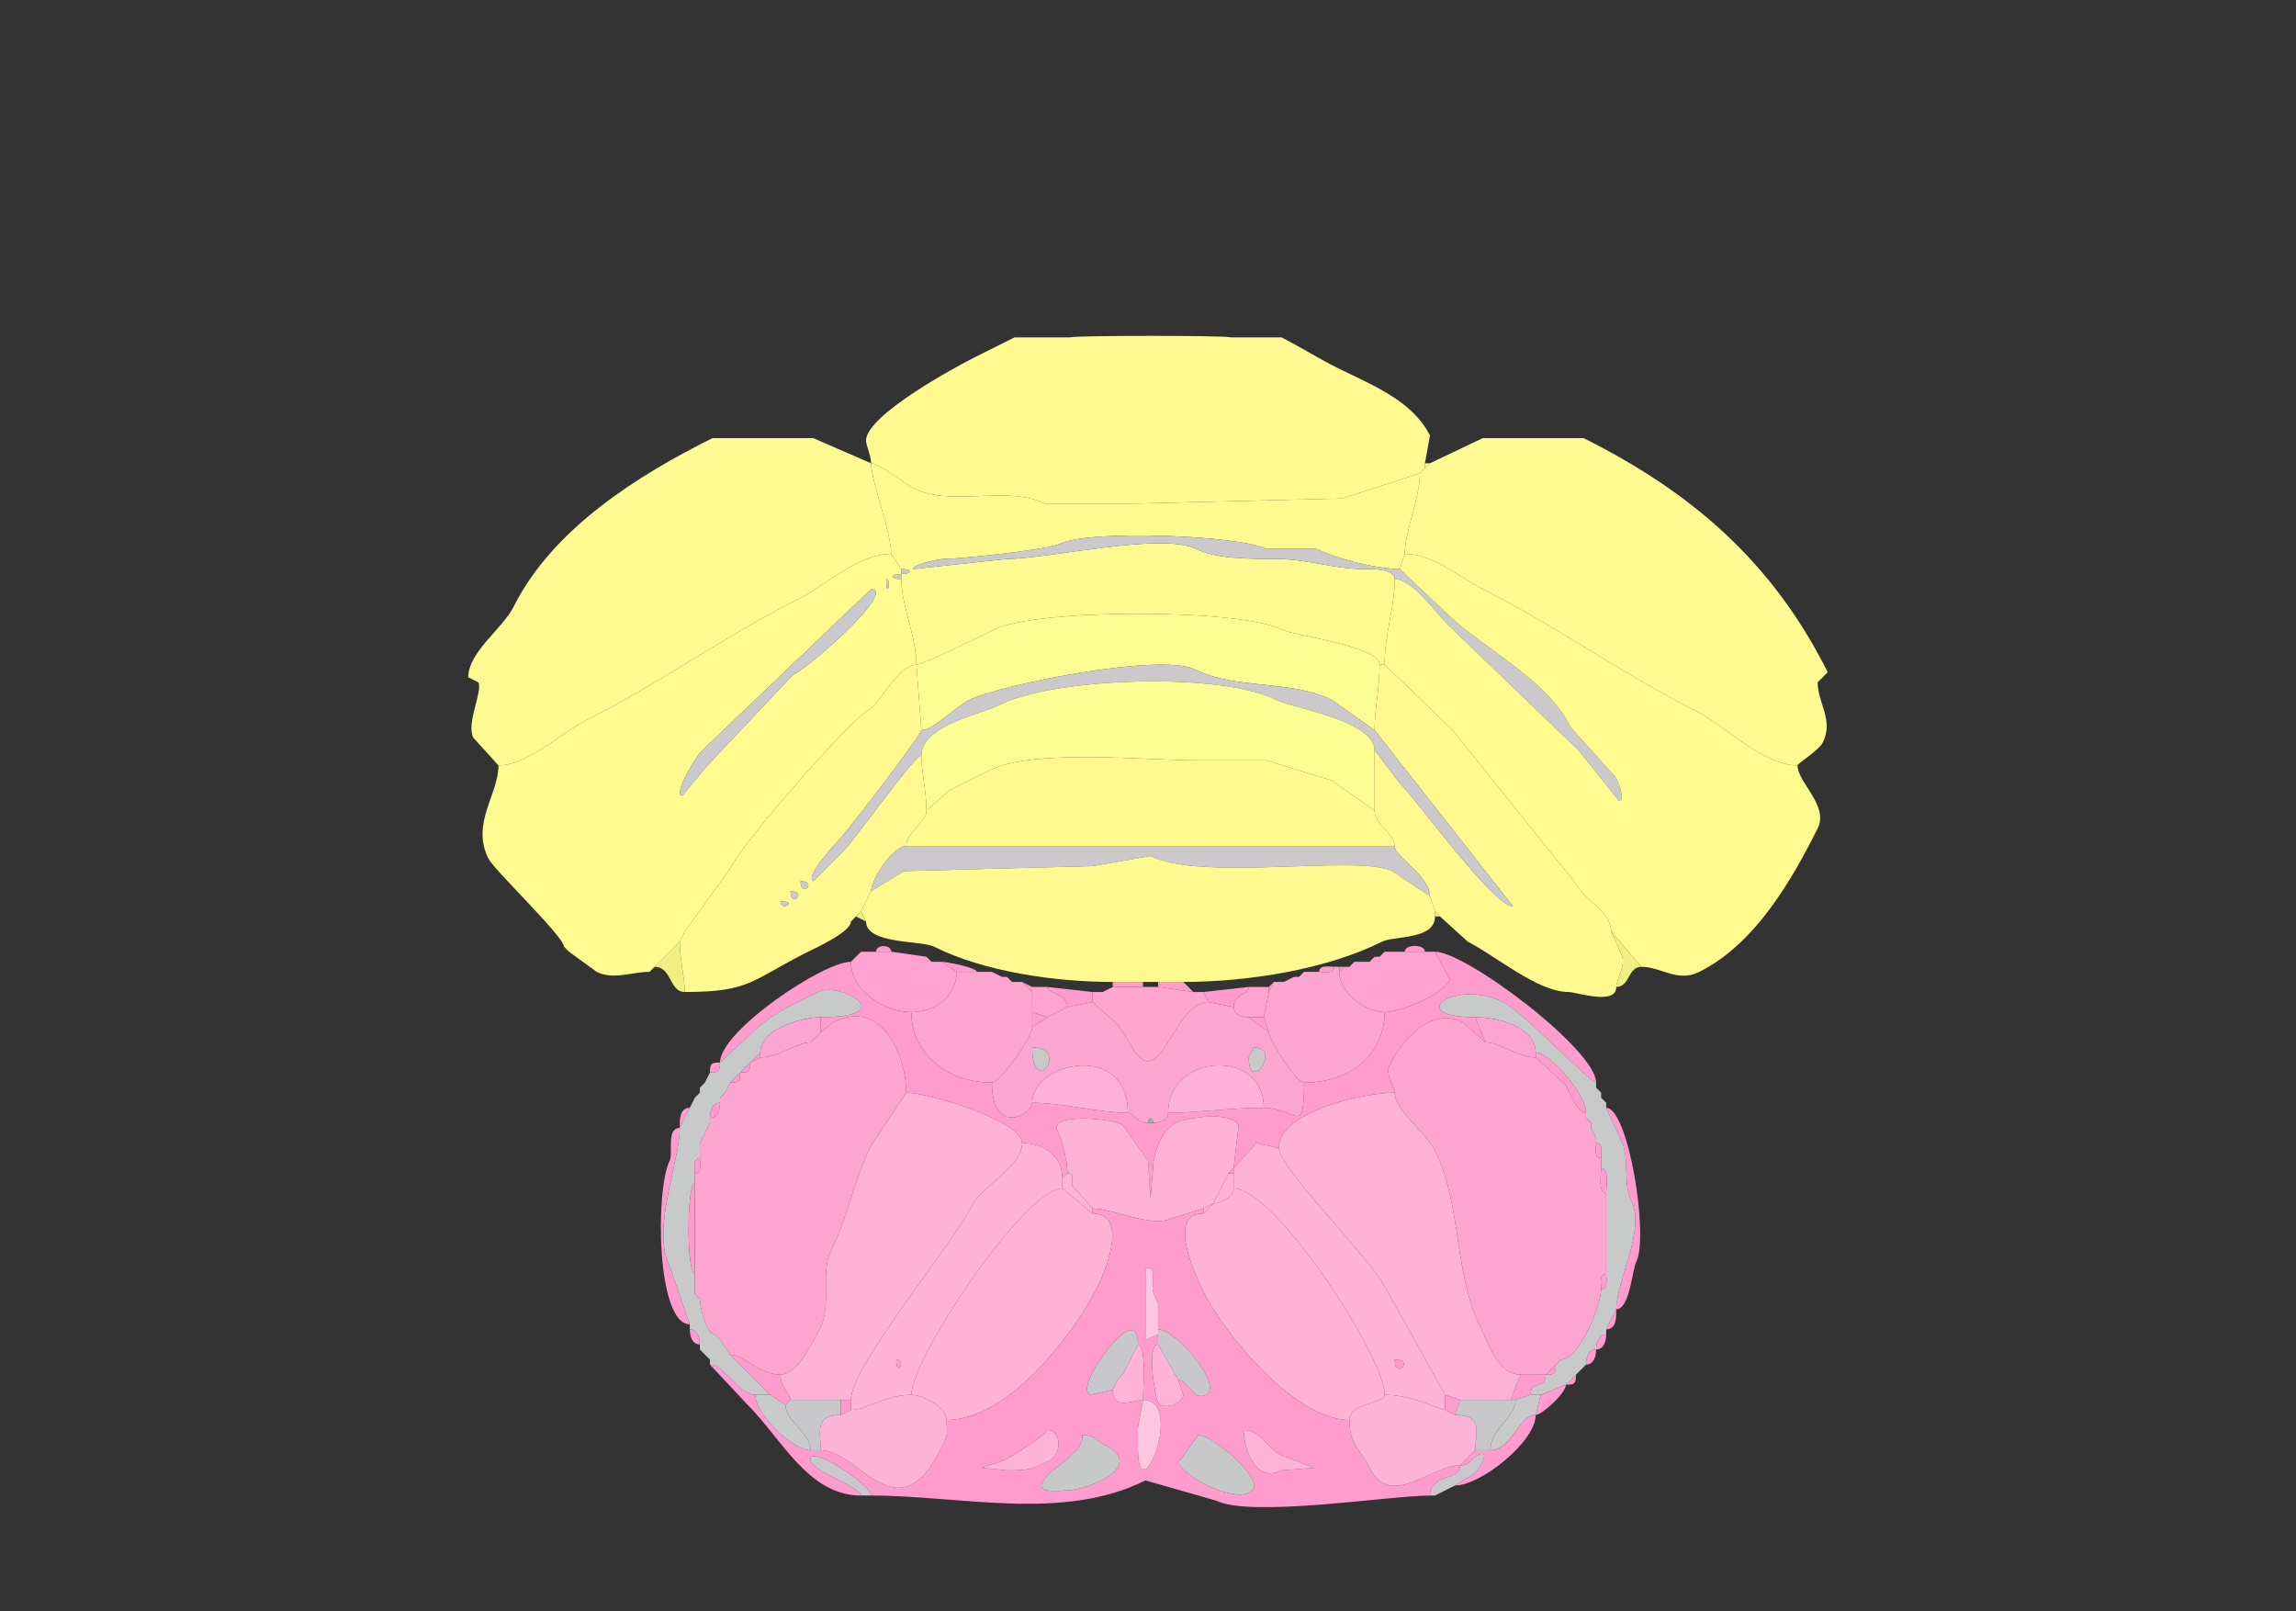 <svg xmlns="http://www.w3.org/2000/svg" viewBox="0 0 456 320"><rect x="0" y="0" width="456" height="320" fill="#333333" stroke="none"/><path fill="#FEFA90" id="DEC" d="m283 93-1 1-15.5 5-41 1h-18c-7.408-3.704-18.537.732-26-3-1.692-.846-6.899-5-8.5-5 0-1.55-1-3.55-1-4.5 0-5.011 17.769-14.635 21.5-16.5l8-4h11c.797-.398 31.203-.398 32 0h10c3.73 1.865 7.16 4.08 11 6 6.64 3.32 14.968 6.436 18.5 13.5l-1 5.5v1Z"/><path fill="#FCFA91" id="ANcr2" d="M177 110c-6.588 0-12.879 6.19-18.5 9-14.278 7.139-27.66 16.83-42 24-5.049 2.524-11.698 9-17.5 9l-5-5.5c-1.445-2.89 1.91-9.181 1-11l-2-1c0-5 6.833-9.665 9-14 7.875-15.749 25.183-26.342 39.5-33.5h20l11.5 5c0 3.442 4 13.777 4 18ZM279 110c5.724 0 10.671 4.585 15.5 7 14.305 7.153 27.634 16.817 42 24 6.004 3.002 13.58 11 20.5 11 0-.373 4.263-3.027 5-4.5 2.258-4.517-1-7.839-1-12l2-2c-11.069-22.137-27.301-35.9-48.5-46.5h-20L284 92l-1 1-1 1c0 5.01-3 11.443-3 16Z"/><path fill="#FDFB90" id="FOTU" d="M274 132h1c0-6.332 2-11.194 2-17 0-2.143-4.797-2-6.5-2-5.434 0-11.05-2-17-2-4.788 0-11.91.045-16-2-6.736-3.368-29.406 2-37.5 2l-18.5 2c-1.066-.533 4.56-2 6-2 2.922 0 20.586-1.793 23-3 5.75-2.875 35.598-1.701 41 1h10c3.994 1.997 11.982 4 16.5 4l1-3c0-4.557 3-10.99 3-16l-15.5 5-41 1h-18c-7.408-3.704-18.537.732-26-3-1.692-.846-6.899-5-8.5-5 0 3.442 4 13.777 4 18l2 3c2.212 0 2.212 1 0 1v1c0 5.29 3 11.376 3 17 1.252 0 13.498-5.999 15.5-7 8.262-4.131 48.638-4.181 57 0 2.558 1.279 19.5 3.289 19.5 7ZM284 92l-1 1v-1h1ZM283 93l-1 1 1-1Z"/><path fill="#CBC9CC" id="arb" d="M278 113c-4.518 0-12.506-2.003-16.5-4h-10c-5.402-2.701-35.25-3.875-41-1-2.414 1.207-20.078 3-23 3-1.44 0-7.066 1.467-6 2l18.5-2c8.094 0 30.764-5.368 37.5-2 4.09 2.045 11.212 2 16 2 5.95 0 11.566 2 17 2 1.703 0 6.5-.143 6.5 2 3.502 0 8.013 6.513 10.5 9l26 25 8 10c1.513 0-.367-4.234-.5-4.5l-9-10c-5.02-10.041-17.726-15.726-25-23l-9-8.5Z"/><path fill="#FFFB8E" id="PRM" fill-rule="evenodd" d="m173 117-33.5 32c-.787.394-6.068 9-4 9l5-6 17-18c4.064-2.032 20.635-17 15.5-17m3-2c0 4.42 1.206 0 0 0m-46 77-1 1c-3.456 0-7.197 1.652-10.5 0l-5.5-4-1-1c0-2.025-13.839-15.178-15-17.5-3.493-6.986 2-12.682 2-18.5 5.802 0 12.451-6.476 17.5-9 14.34-7.17 27.722-16.861 42-24 5.621-2.81 11.912-9 18.5-9l2 3v1c-2.212 0-2.212 1 0 1 0 5.29 3 11.376 3 17-3.608 0-7.395 7.948-9.5 9-3.316 1.658-24.591 25.681-27.5 31.5l-9 12.5-1 2-5 5Z"/><path fill="#FFFB8E" id="PRM" d="m320 185 6 7c3.947 0 7.133 3.183 11.5 1 11.278-5.639 18.586-18.673 23.5-28.5 2.264-4.527-4-9.111-4-12.5-6.92 0-14.496-7.998-20.5-11-14.366-7.183-27.695-16.847-42-24-4.829-2.415-9.776-7-15.5-7l-1 3 9 8.5c7.274 7.274 19.98 12.959 25 23l9 10c.133.266 2.013 4.5.5 4.5l-8-10-26-25c-2.487-2.487-6.998-9-10.5-9 0 5.806-2 10.668-2 17l13.5 13 24.5 30.5c1.576 3.152 7 5.573 7 9.5Z"/><path fill="#CBC9CC" id="arb" d="M179 113c2.212 0 2.212 1 0 1v-1ZM179 114c-2.212 0-2.212 1 0 1v-1ZM176 115c0 4.42 1.206 0 0 0ZM173 117l-33.5 32c-.787.394-6.068 9-4 9l5-6 17-18c4.064-2.032 20.635-17 15.5-17Z"/><path fill="#FBFC91" id="PYR" d="M183 145c2.397 0 6.719-4.609 9.5-6 5.736-2.868 37.94-9.53 45-6 8.016 4.008 18.901 1.951 27 6l8.5 6c0-4.077 1-8.431 1-13 0-3.711-16.942-5.721-19.5-7-8.362-4.181-48.738-4.131-57 0-2.002 1.001-14.248 7-15.5 7l1 13Z"/><path fill="#FFF990" id="COPY" fill-rule="evenodd" d="M155 179c0 2.091 3.746 0 0 0m2-2c0 3.479 3.479 0 0 0m2-2c0 3.479 3.479 0 0 0m-24 12c0 3.325 1 7.31 1 10 13.101 0 13.175-2.338 24.5-8 1.582-.791 8.5-3.942 8.5-6l1-1 1-1 2-4c0-2.229 4.252-9 7-9 0-2.83 4-4.54 4-7 0-3.806-1-7.751-1-11-1.388 0-13.159 16.659-15.5 19l-6 6c-1.575-.787 3.558-6.558 4.5-7.5 2.193-2.193 17-21.573 17-22.5l-1-13c-3.608 0-7.395 7.948-9.5 9-3.316 1.658-24.591 25.681-27.5 31.5l-9 12.5-1 2Z"/><path fill="#FFF990" id="COPY" d="m320 185 2 4.5c1.081 2.161-1 4.894-1 6.5 0 3.758-7.923 1-9.5 1-6.111 0-14.648-7.324-20-10l-5.5-5-1-1-1-3c0-4.067-7-7.75-7-10 0-2.46-4-4.17-4-7v-12l5 6.5c3.586 3.586 18.636 24.5 22.5 24.5L273 145c0-4.077 1-8.431 1-13h1l13.5 13 24.5 30.5c1.576 3.152 7 5.573 7 9.5Z"/><path fill="#CBC9CC" id="arb" d="M273 149c0-5.895-16.285-8.393-19.5-10-11.184-5.592-44.005-4.498-55 1-3.771 1.886-15.5 4.038-15.5 10-1.388 0-13.159 16.659-15.5 19l-6 6c-1.575-.787 3.558-6.558 4.5-7.5 2.193-2.193 17-21.573 17-22.5 2.397 0 6.719-4.609 9.5-6 5.736-2.868 37.94-9.53 45-6 8.016 4.008 18.901 1.951 27 6l8.5 6 27.5 35c-3.864 0-18.914-20.914-22.5-24.5l-5-6.5Z"/><path fill="#FBFC91" id="PYR" d="m184 161 4.5-4 8-4c8.753-4.376 30.529-2 41.5-2h13.5l13 4 8.5 6v-12c0-5.895-16.285-8.393-19.5-10-11.184-5.592-44.005-4.498-55 1-3.771 1.886-15.5 4.038-15.5 10 0 3.249 1 7.194 1 11Z"/><path fill="#FFFA8F" id="UVU" d="M180 168h97c0-2.46-4-4.17-4-7l-8.5-6-13-4H238c-10.971 0-32.747-2.376-41.5 2l-8 4-4.5 4c0 2.46-4 4.17-4 7Z"/><path fill="#CBC9CC" id="arb" d="m173 177 6.5-4 37.5-1 11.5-2c10.217 5.108 41.283-.358 48 3l7.5 5c0-4.067-7-7.75-7-10h-97c-2.748 0-7 6.771-7 9Z"/><path fill="#FFFA8F" id="UVU" d="M230 195h5c13.047 0 28.554-2.527 39.5-8 2.358-1.179 10.5-.329 10.5-5v-1l-1-3-7.5-5c-6.717-3.358-37.783 2.108-48-3l-11.5 2-37.5 1-6.5 4-2 4 1 2c0 4.559 10.951 3.725 13.5 5 9.844 4.922 23.755 7 35.5 7h9Z"/><path fill="#CBC9CC" id="arb" d="M159 175c0 3.479 3.479 0 0 0ZM157 177c0 3.479 3.479 0 0 0ZM155 179c0 2.091 3.746 0 0 0Z"/><path fill="#F0F080" id="CB" d="m170 182 2 1-1-2-1 1ZM285 182h1l-1-1v1ZM170 182l-1 1 1-1ZM136 185l-1 2 1-2ZM326 192c-2.741 0-2.268 4-5 4 0-1.606 2.081-4.339 1-6.5l-2-4.5 6 7ZM130 192c3.456 0 2.899 5 6 5 0-2.69-1-6.675-1-10l-5 5ZM112 188l1 1-1-1Z"/><path fill="#FF9BCD" id="MY" d="M174 189h3c0-1.486-3-1.486-3 0ZM279 189h4c0-1.535-4-1.535-4 0ZM171 189l-1 1 1-1Z"/><path fill="#FFA2D2" id="ECU" d="M190 193c0 4.971-4.461 8-9 8-5.59 0-12-4.443-12-10l1-1 1-1h6l7 1 1 1h2l3 2Z"/><path fill="#FF9BCD" id="MY" d="m275 189-1 1 1-1Z"/><path fill="#FFA2D2" id="ECU" d="M266 193c0 4.2 5.153 8 9 8 3.087 0 11.441-3.382 13-6.5l-3-5.5h-10l-1 1h-1l-1 1h-3l-1 1h-1l-1 1Z"/><path fill="#FF9BCD" id="MY" d="m212 233-1 1c0-4.505-3.838-7-8-7 0-4.418-18.604-10-23-10 0-7.051-4.642-18.929-14.5-14l-2.5 2v-3c16.175 0 3.788-7.144-.5-5-4.531 2.266-9.145 4.145-13 8l-6.5 6c0-6.243 20.469-20 26-20 0 5.557 6.41 10 12 10 0 8.552 7.53 14 16 14 0 10.672 8 6.438 8 4 5.865 0 13.54 2 19 2 1.24 0 1.576 2 4 2h1c1.238 0 3-.423 3-2 5.74 0 12.272-1 19-1 6.377 0 8 6.014 8-5 9.668 0 16-6.056 16-14 3.087 0 11.441-3.382 13-6.5l-3-5.5c6.121 0 32 19.449 32 26-1.144 0-14.496-13.998-18.5-16-9.543-4.771-19.91 3-5.5 3l2 5-4.5-4c-6.562-3.281-12.325 4.15-14.5 8.5-.978 1.956 1 4.077 1 5.5-6.021 0-23 3.65-23 11l-4.5-1-4.5 5 1-8.5c-1.47-2.939-10.396-1.552-12.5-.5-2.809 1.404-4.5 6.222-4.5 9l-.5 6-.5-7.5-5-7c-1.383-1.383-14.798-2.595-13 1 1.016 2.031 2 6.247 2 8.5ZM170 190l-1 1 1-1ZM184 190l1 1-1-1ZM273 190l-1 1 1-1Z"/><path fill="#FF9BCD" id="MY" d="M190 193h4c0-.853-6.031-2-7-2l3 2ZM269 191l-1 1 1-1Z"/><path fill="#F0F080" id="CB" d="m130 192-1 1 1-1Z"/><path fill="#FF9BCD" id="MY" d="M265 192c-1.048 0-3-.473-3 1 1.048 0 3 .473 3-1Z"/><path fill="#FDA5D0" id="CU" d="M252 205c0 1.546 5.451 10 7 10 9.668 0 16-6.056 16-14-3.847 0-9-3.8-9-8v-1h-1c0 1.473-1.952 1-3 1h-3l-1 1h-1l-2 1h-2l-1 2-1 5 1 3Z"/><path fill="#FF9BCD" id="MY" d="m267 192-1 1v-1h1Z"/><path fill="#FDA5D0" id="CU" d="M205 204c0 2.136-6.448 11-8 11-8.47 0-16-5.448-16-14 4.539 0 9-3.029 9-8h7l2 1h1l1 1h2l2 2v7Z"/><path fill="#FF9BCD" id="MY" d="m197 193 2 1-2-1ZM259 193l-1 1 1-1ZM200 194l1 1-1-1ZM257 194l-2 1 2-1ZM205 196v1l-2-2 2 1ZM221 196h6v-1h-6v1ZM230 196l7 1-2-2h-5v1ZM252 196v1l1-2-1 1Z"/><path fill="#FEA3D0" id="GR" d="m205 201 3 1 4-2c0-2.823-4-2.566-4-4h-3v5Z"/><path fill="#FF9BCD" id="MY" d="m217 199-5 1c0-2.823-4-2.566-4-4l9 1v2ZM221 196l-2 1 2-1Z"/><path fill="#FFA5D0" id="AP" d="m217 199 5 4.5 2 3c6.406 12.813 8.542-7.5 16-7.5l-1-2h-2l-7-1h-9l-2 1h-2v2Z"/><path fill="#FF9BCD" id="MY" d="m240 199 5 1c0-2.54 3-2.543 3-4l-9 1 1 2Z"/><path fill="#FEA3D0" id="GR" d="M248 202h3l1-5v-1h-4c0 1.457-3 1.46-3 4 0 1.577 1.762 2 3 2Z"/><path fill="#C8CACA" id="sptV" d="M150 277h3l-8-8-2-3-1-1c-1.732 0-3-5.353-3-7l-1-1v-4c-1.652 0-1.652-18 0-18v-2c0-1.048-.473-3 1-3v-3l1-2 1-2v-1c0-1.238.423-3 2-3v-1l1-1 1-2 2-2 2-2 2-2c0-4.811 8.571-7 12-7 16.175 0 3.788-7.144-.5-5-4.531 2.266-9.145 4.145-13 8l-6.5 6c0 1.747-.253 2-2 2l-1 2-1 1v1l-1 1-1 2-2 4c0 6.913-5.708 20.084-2 27.5l4 11.5v1c1.577 0 2 1.762 2 3v1l2 2v1c2.879 0 5.63 6 9 6ZM304 277h2l5-2 2-2 1-1 1-1c0-1.238.423-3 2-3 0-1.238.423-3 2-3v-1l2-4c0-5.594 5.875-15.75 3-21.5-1.769-3.539-.252-8.504-2-12l-3-6.5v-1l-1-1v-1l-1-1v-1c-1.144 0-14.496-13.998-18.5-16-9.543-4.771-19.91 3-5.5 3 4.84 0 12 2.107 12 7 2.748 0 10 8.311 10 12v1l1 1v1l1 2v1c1.473 0 1 1.952 1 3v2c1.643 0 1 3.765 1 5v16c0 1.048.473 3-1 3 0 2.974-4.251 14-8 14l-1 1c0 1.747-.253 2-2 2 0 3.222-3 .778-3 4Z"/><path fill="#FDA5D1" id="NTS" fill-rule="evenodd" d="m249 208-1 2c0 7.393 6.7-2 1-2m-44 0c0 10.282 7.678 0 0 0m23 15c0-1.186 1-1.186 1 0 1.238 0 3-.423 3-2 0-11.855 19-12.901 19-1 6.377 0 8 6.014 8-5-1.549 0-7-8.454-7-10l-4-3c-1.238 0-3-.423-3-2l-5-1c-7.458 0-9.594 20.313-16 7.5l-2-3-5-4.5-5 1-4 2-3 2c0 2.136-6.448 11-8 11 0 10.672 8 6.438 8 4 0-8.087 19-12.238 19 2 1.24 0 1.576 2 4 2Z"/><path fill="#FF9BCD" id="MY" d="m208 202-3 2v-3l3 1Z"/><path fill="#FDA3D1" id="Pa5" d="M151 209v1c3.732 0 7.156-3 10-3l1-1 1-1v-3c-3.429 0-12 2.189-12 7Z"/><path fill="#FF9BCD" id="MY" d="m251 202 1 3-4-3h3Z"/><path fill="#FDA3D1" id="Pa5" d="M305 209v1c-3.606 0-6.972-3-10-3l-2-5c4.84 0 12 2.107 12 7Z"/><path fill="#FDA4D0" id="SPVC" d="M145 269c2.438 0 5.989 4 10 4 3.275 0 6.483-6.466 8-9.5 2.137-4.275-.091-10.817 2-15 3.356-6.713 4.612-14.224 8-21l7-10.5c0-7.051-4.642-18.929-14.5-14l-2.5 2-1 1-1 1c-2.844 0-6.268 3-10 3l-2 1c0 1.747-.253 2-2 2 0 1.747-.253 2-2 2l-1 2-1 1v1c0 1.238-.423 3-2 3v1l-1 2-1 2v3c0 1.048.473 3-1 3v24l1 1c0 1.647 1.268 7 3 7l1 1 2 3ZM302 273h5l2-2 1-1c3.749 0 8-11.026 8-14 0-1.048-.473-3 1-3v-16c-1.643 0-1-3.765-1-5v-2c-1.473 0-1-1.952-1-3v-1l-1-2v-1l-1-1v-1c-1.76 0-3.394-4.288-4-5.5l-6-5.5c-3.606 0-6.972-3-10-3l-4.5-4c-6.562-3.281-12.325 4.15-14.5 8.5-.978 1.956 1 4.077 1 5.5 0 3.477 6.147 7.794 8 11.5 5.307 10.614 3.729 24.457 9 35 1.466 2.932 3.417 9.5 8 9.5Z"/><path fill="#FF9BCD" id="MY" d="m163 205-1 1 1-1ZM162 206l-1 1 1-1Z"/><path fill="#C8CAC7" id="ts" d="M205 208c0 10.282 7.678 0 0 0ZM249 208l-1 2c0 7.393 6.7-2 1-2Z"/><path fill="#FF9BCD" id="MY" d="m151 210-2 1 2-2v1ZM305 210l6 5.5c.606 1.212 2.24 5.5 4 5.5 0-3.689-7.252-12-10-12v1ZM143 211c-1.747 0-2 .253-2 2 1.747 0 2-.253 2-2ZM149 211l-2 2c1.747 0 2-.253 2-2Z"/><path fill="#FDB1D8" id="DMX" d="M205 219c5.865 0 13.54 2 19 2 0-14.238-19-10.087-19-2ZM251 220c-6.728 0-13.26 1-19 1 0-11.855 19-12.901 19-1Z"/><path fill="#FF9BCD" id="MY" d="m141 213-1 2 1-2ZM147 213l-2 2c1.747 0 2-.253 2-2ZM140 215l-1 1 1-1ZM145 215l-1 2 1-2ZM317 216l1 1-1-1ZM139 217l-1 1 1-1ZM144 217l-1 1 1-1Z"/><path fill="#FDB1D7" id="MDRNd" d="M167 278h2c0-6.669 20.157-30.814 24-38.5 2.068-4.136 10-7.7 10-12.5 0-4.418-18.604-10-23-10l-7 10.5c-3.388 6.776-4.644 14.287-8 21-2.091 4.183.137 10.725-2 15-1.517 3.034-4.725 9.5-8 9.5 0 2.567 2 3.913 2 5h10ZM290 278h10l2-5c-4.583 0-6.534-6.568-8-9.5-5.271-10.543-3.693-24.386-9-35-1.853-3.706-8-8.023-8-11.5-6.021 0-23 3.65-23 11 0 3.915 18.293 22.086 21 27.5l12 21.5 3 1Z"/><path fill="#FF9BCD" id="MY" d="m318 218 1 1-1-1ZM143 219c-1.577 0-2 1.762-2 3 1.577 0 2-1.762 2-3ZM137 220c-2.109 0-2 2.535-2 4l2-4ZM319 220c4.43 0 8.479 25.541 6 30.5-.876 1.752-1.293 9.5-4 9.5 0-5.594 5.875-15.75 3-21.5-1.769-3.539-.252-8.504-2-12l-3-6.5Z"/><path fill="#FEB1D7" id="XII" d="M217 240c4 0 11.867 3.816 15.5 2l6.5-2 2-1 3-6 1-1 1-8.5c-1.47-2.939-10.396-1.552-12.5-.5-2.809 1.404-4.5 6.222-4.5 9l-.5 6-.5-7.5-5-7c-1.383-1.383-14.798-2.595-13 1 1.016 2.031 2 6.247 2 8.5 1.765 0 .541 1.581 1 2.5l4 4.5Z"/><path fill="#A7AAA9" id="c" d="M228 223h1c0-1.186-1-1.186-1 0Z"/><path fill="#FF9BCD" id="MY" d="m315 222 1 1-1-1ZM141 223l-1 2 1-2ZM135 224c-2.729 0-1.254 5.007-2 6.5-2.888 5.776-2.628 32.5 4 32.5l-4-11.5c-3.708-7.416 2-20.587 2-27.5ZM316 224l1 2-1-2ZM140 225l-1 2 1-2Z"/><path fill="#FFB2D8" id="IRN" fill-rule="evenodd" d="M178 270c0 3.746 2.091 0 0 0m-9 8v2c3.186 0 6.851-3 12-3 0-7.253 22.551-41 30-41v-2c0-4.505-3.838-7-8-7 0 4.8-7.932 8.364-10 12.5-3.843 7.686-24 31.831-24 38.5ZM277 270c0 4.123 4.123 0 0 0m10 7v3c-1.015 0-6.294-3-12-3 0-7.66-21.818-41-30-41v-4l4.5-5 4.5 1c0 3.915 18.293 22.086 21 27.5l12 21.5Z"/><path fill="#FF9BCD" id="MY" d="M317 227c1.473 0 1 1.952 1 3-1.473 0-1-1.952-1-3ZM139 230c-1.473 0-1 1.952-1 3 1.473 0 1-1.952 1-3ZM244 233h1v-1l-1 1ZM318 232c1.643 0 1 3.765 1 5-1.643 0-1-3.765-1-5Z"/><path fill="#FFB1D9" id="NR" d="M217 240v1l-6-5v-2l1-1c1.765 0 .541 1.581 1 2.5l4 4.5ZM245 236c0 1.712-2.571 3-4 3l3-6h1v3Z"/><path fill="#FF9BCD" id="MY" d="M138 235c-1.652 0-1.652 18 0 18v-18Z"/><path fill="#FFB1D6" id="MDRNv" d="M181 277c2.254 0 7 2.431 7 5 12.307 0 25.309-17.118 30-26.5 1.751-3.502 6.072-14.5-1-14.5l-6-5c-7.449 0-30 33.747-30 41ZM275 277c0 1.811-7 1.58-7 5-10.785 0-24.738-16.977-29-25.5-1.231-2.462-7.574-15.5 0-15.5l2-2c1.429 0 4-1.288 4-3 8.182 0 30 33.34 30 41Z"/><path fill="#FFB1D9" id="NR" d="M239 240v1l2-2-2 1Z"/><path fill="#FF9BCD" id="MY" fill-rule="evenodd" d="m238 285-4 5.5c1.714 3.427 13.097 8.806 15 5 1.167-2.333-8.071-10.5-11-10.5m-23 0c0 4.139-6.266 6.032-8 9.5-1.047 2.094 3.53 1.5 4.5 1.5 4.869 0 16.118-4.941 8-9-2.1-1.05-1.894-2-4.5-2m32-1c0 3.314 2.08 10.71 7.5 8l6.5-.5-6.5-2.5c-2.799-1.4-4.145-5-7.5-5m-39 0c0 .798-7.245 5.373-8.5 6l-4.5 1.5 5 .5c4.225 0 4.573-.037 8.5-2 2.421-1.21 2.347-6-.5-6m-35 13c17.773 0 38.058 5.221 54.5-3l14 4c6.908 3.454 34.583-1 42.5-1 0-4.379 6-2.861 6-6-5.762 0-13.836 8.828-18 .5-1.953-3.907-4-4.661-4-9.5-10.785 0-24.738-16.977-29-25.5-1.231-2.462-7.574-15.5 0-15.5v-1l-6.5 2c-3.633 1.816-11.5-2-15.5-2v1c7.072 0 2.751 10.998 1 14.5-4.691 9.382-17.693 26.5-30 26.5 0 2.823.501 2.498-1 5.5-8.817 17.634-16.363.5-24 .5h-2c-3.741 0-11-7.291-11-11-3.37 0-6.121-6-9-6l7.5 8c6.788 6.788 12.061 18 22.5 18 0-1.811-11.138-5.224-10-7.5.956-1.912 12 5.405 12 7.5m54-19-1 5.5v4c0 13.679 9.524-9.5 1-9.5m-6-2c0 4.246 3.976 2 6 2 0-1.741.773-11-1-11 0-7.63-7.315 2.13-9 5.5-.375.75-1.959 3.77-.5 4.5l4.5-1m9-9c-2.376 0-.61 10.279 0 11.5.832 1.664 5 .248 5-1.5l-1-3c1.991 0 2.931 4.284 5.5 3 3.587-1.794-5.933-13-9.5-13v-5l-1-2.5c-.394-.788.899-5.699-1.5-4.5v14l2.5-1v2Z"/><path fill="#FEC6E2" id="RO" d="M230 264v1l-2.5 1v-14c2.399-1.199 1.106 3.712 1.5 4.5l1 2.5v5Z"/><path fill="#FF9BCD" id="MY" d="M319 253c-1.473 0-1 1.952-1 3 1.473 0 1-1.952 1-3ZM138 257l1 1-1-1ZM321 260l-2 4c2.109 0 2-2.535 2-4Z"/><path fill="#C8C8CC" id="tspc" d="m222 274-1 2-4.5 1c-1.459-.73.125-3.75.5-4.5 1.685-3.37 9-13.13 9-5.5l-3 6-1 1ZM230 267l4 7c1.991 0 2.931 4.284 5.5 3 3.587-1.794-5.933-13-9.5-13v3Z"/><path fill="#FF9BCD" id="MY" d="M137 264c1.577 0 2 1.762 2 3-1.577 0-2-1.762-2-3ZM142 265l1 1-1-1ZM319 265c-1.577 0-2 1.762-2 3 1.577 0 2-1.762 2-3Z"/><path fill="#FFB3D8" id="IO" d="M221 276c0 4.246 3.976 2 6 2 0-1.741.773-11-1-11l-3 6-1 1-1 2ZM230 267l4 7 1 3c0 1.748-4.168 3.164-5 1.5-.61-1.221-2.376-11.5 0-11.5Z"/><path fill="#FF9BCD" id="MY" d="m139 268 2 2-2-2ZM317 268c-1.577 0-2 1.762-2 3 1.577 0 2-1.762 2-3ZM157 278l-1 1-3-2-8-8c2.438 0 5.989 4 10 4 0 2.567 2 3.913 2 5ZM178 270c0 3.746 2.091 0 0 0ZM277 270c0 4.123 4.123 0 0 0ZM310 270l-1 1 1-1ZM309 271l-2 2c1.747 0 2-.253 2-2ZM315 271l-1 1 1-1ZM314 272l-1 1 1-1ZM223 273l-1 1 1-1ZM300 278h1l3-1c0-3.222 3-.778 3-4h-5l-2 5ZM313 273l-2 2c1.747 0 2-.253 2-2ZM306 277l-1 4c1.198 0 6-4.298 6-6l-5 2Z"/><path fill="#C9CACA" id="sctd" d="M156 279c0 3.29 5 5.518 5 9-3.741 0-11-7.291-11-11h3l3 2Z"/><path fill="#C8C8CB" id="rust" d="M161 288h2c0-3.533-1.378-7 4-7v-3h-10l-1 1c0 3.29 5 5.518 5 9Z"/><path fill="#FCB3D7" id="LRNm" d="M188 282c0 2.823.501 2.498-1 5.5-8.817 17.634-16.363.5-24 .5 0-3.533-1.378-7 4-7l2-1c3.186 0 6.851-3 12-3 2.254 0 7 2.431 7 5ZM293 288l-3 3c-5.762 0-13.836 8.828-18 .5-1.953-3.907-4-4.661-4-9.5 0-3.42 7-3.189 7-5 5.706 0 10.985 3 12 3l2 1c5.769 0 4 3.581 4 7Z"/><path fill="#FF9BCD" id="MY" d="m287 280 2 1 1-3-3-1v3Z"/><path fill="#C8C8CB" id="rust" d="M293 288h3c0-4.313 5-6.378 5-10h-11l-1 3c5.769 0 4 3.581 4 7Z"/><path fill="#C9CACA" id="sctd" d="M305 281c-3.405 0-4.714 7-9 7 0-4.313 5-6.378 5-10l3-1h2l-1 4Z"/><path fill="#FF9BCD" id="MY" d="m169 280-2 1v-3h2v2Z"/><path fill="#FFC6E2" id="RPA" d="m227 278-1 5.5v4c0 13.679 9.524-9.5 1-9.5Z"/><path fill="#FF9BCD" id="MY" d="M290 291c2.029 0 1.881-1.191 3.5-2 2.925-1.462.03 2.97-.5 3.5l-4 2.5c5.042 0 16-8.657 16-14-3.405 0-4.714 7-9 7h-3l-3 3Z"/><path fill="#FFB3D8" id="IO" d="M208 284c0 .798-7.245 5.373-8.5 6l-4.5 1.5 5 .5c4.225 0 4.573-.037 8.5-2 2.421-1.21 2.347-6-.5-6ZM247 284c0 3.314 2.08 10.71 7.5 8l6.5-.5-6.5-2.5c-2.799-1.4-4.145-5-7.5-5Z"/><path fill="#C7C9C9" id="py" d="M215 285c0 4.139-6.266 6.032-8 9.5-1.047 2.094 3.53 1.5 4.5 1.5 4.869 0 16.118-4.941 8-9-2.1-1.05-1.894-2-4.5-2ZM238 285l-4 5.5c1.714 3.427 13.097 8.806 15 5 1.167-2.333-8.071-10.5-11-10.5Z"/><path fill="#CBC7CC" id="sctv" d="M171 297h2c0-2.095-11.044-9.412-12-7.5-1.138 2.276 10 5.689 10 7.5ZM284 297h1l2-1 2-1 4-2.5c.53-.53 3.425-4.962.5-3.5-1.619.809-1.471 2-3.5 2 0 3.139-6 1.621-6 6Z"/><path fill="#FF9BCD" id="MY" d="m289 295-2 1 2-1ZM287 296l-2 1 2-1Z"/></svg>